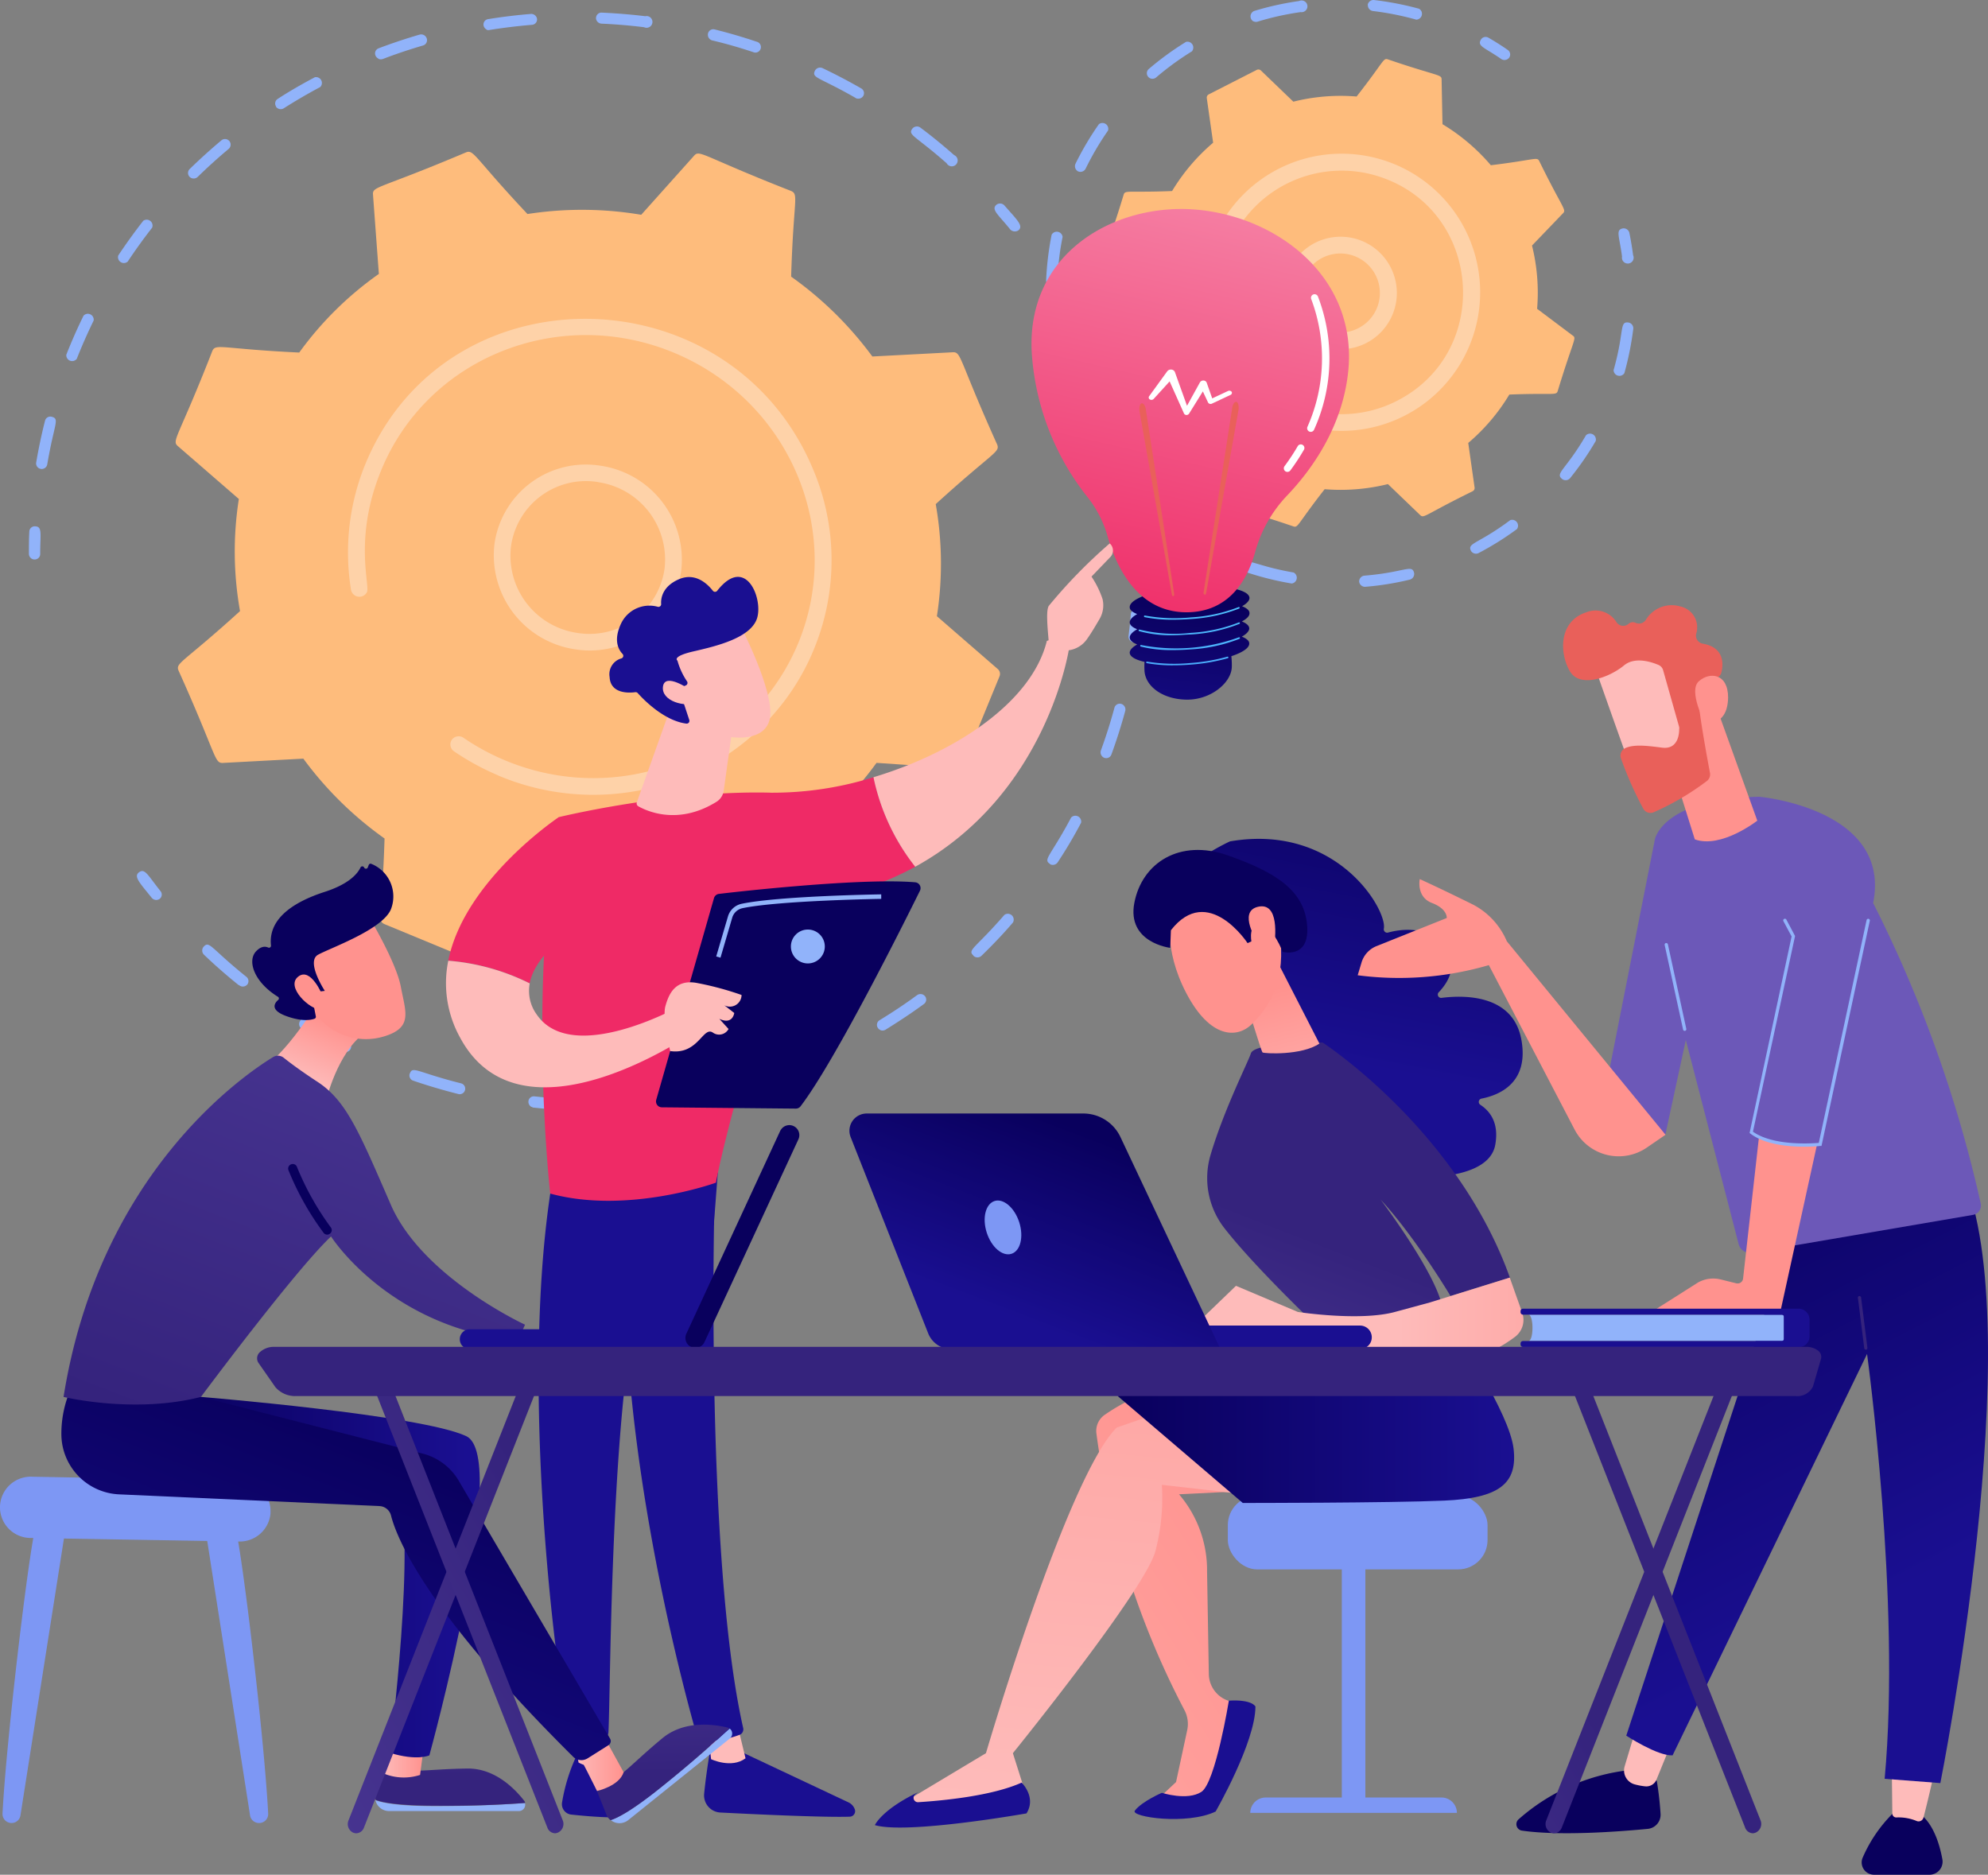 <svg xmlns="http://www.w3.org/2000/svg" xmlns:xlink="http://www.w3.org/1999/xlink" width="293.298" height="276.598" viewBox="0 0 293.298 276.598">
  <rect x="0" y="0" width="293.298" height="276.598" fill="#808080" stroke="none"/>
  <defs>
    <linearGradient id="linear-gradient" x1="0.531" y1="0.128" x2="0.328" y2="1.542" gradientUnits="objectBoundingBox">
      <stop offset="0" stop-color="#09005d"/>
      <stop offset="1" stop-color="#1a0f91"/>
    </linearGradient>
    <linearGradient id="linear-gradient-2" x1="0.639" y1="-14.04" x2="0.128" y2="39.03" gradientUnits="objectBoundingBox">
      <stop offset="0" stop-color="#53d8ff"/>
      <stop offset="1" stop-color="#3840f7"/>
    </linearGradient>
    <linearGradient id="linear-gradient-3" x1="0.599" y1="-8.046" x2="0.178" y2="28.097" xlink:href="#linear-gradient-2"/>
    <linearGradient id="linear-gradient-4" x1="0.583" y1="-6.856" x2="0.169" y2="29.067" xlink:href="#linear-gradient-2"/>
    <linearGradient id="linear-gradient-5" x1="0.574" y1="-5.746" x2="0.135" y2="30.749" xlink:href="#linear-gradient-2"/>
    <linearGradient id="linear-gradient-6" x1="0.567" y1="-0.011" x2="0.363" y2="1.078" gradientUnits="objectBoundingBox">
      <stop offset="0" stop-color="#f57fa3"/>
      <stop offset="1" stop-color="#ef2a66"/>
    </linearGradient>
    <linearGradient id="linear-gradient-7" x1="17.236" y1="-3.759" x2="8.933" y2="-1.651" gradientUnits="objectBoundingBox">
      <stop offset="0" stop-color="#e1473d"/>
      <stop offset="1" stop-color="#e9605a"/>
    </linearGradient>
    <linearGradient id="linear-gradient-8" x1="18.049" y1="-3.917" x2="9.681" y2="-1.809" xlink:href="#linear-gradient-7"/>
    <linearGradient id="linear-gradient-9" x1="194.696" y1="2.462" x2="191.859" y2="8.851" xlink:href="#linear-gradient"/>
    <linearGradient id="linear-gradient-10" x1="774.993" y1="6.056" x2="776.001" y2="6.056" gradientUnits="objectBoundingBox">
      <stop offset="0" stop-color="#febbba"/>
      <stop offset="1" stop-color="#ff928e"/>
    </linearGradient>
    <linearGradient id="linear-gradient-11" x1="244.265" y1="0.403" x2="241.247" y2="1.258" xlink:href="#linear-gradient"/>
    <linearGradient id="linear-gradient-12" x1="484.209" y1="1.288" x2="477.163" y2="8.853" xlink:href="#linear-gradient"/>
    <linearGradient id="linear-gradient-13" x1="904.158" y1="4.77" x2="905.172" y2="4.77" xlink:href="#linear-gradient-10"/>
    <linearGradient id="linear-gradient-14" x1="163.607" y1="0.33" x2="161.587" y2="1.172" xlink:href="#linear-gradient"/>
    <linearGradient id="linear-gradient-15" x1="191.242" y1="-5.59" x2="190.342" y2="-4.215" xlink:href="#linear-gradient-6"/>
    <linearGradient id="linear-gradient-16" x1="149.473" y1="1.433" x2="150.467" y2="1.433" xlink:href="#linear-gradient-10"/>
    <linearGradient id="linear-gradient-17" x1="860.92" y1="3.467" x2="862.903" y2="6.151" xlink:href="#linear-gradient-10"/>
    <linearGradient id="linear-gradient-18" x1="1074.504" y1="5.186" x2="1076.502" y2="3.407" xlink:href="#linear-gradient-10"/>
    <linearGradient id="linear-gradient-19" x1="482.173" y1="-14.078" x2="479.909" y2="-10.576" xlink:href="#linear-gradient-6"/>
    <linearGradient id="linear-gradient-20" x1="118.977" y1="2.21" x2="119.978" y2="2.21" xlink:href="#linear-gradient-10"/>
    <linearGradient id="linear-gradient-21" x1="297.79" y1="2.546" x2="298.781" y2="2.546" xlink:href="#linear-gradient-10"/>
    <linearGradient id="linear-gradient-22" x1="-59.94" y1="-66.912" x2="-60.263" y2="-67.977" xlink:href="#linear-gradient-10"/>
    <linearGradient id="linear-gradient-23" x1="-45.144" y1="-52.405" x2="-44.94" y2="-51.223" xlink:href="#linear-gradient"/>
    <linearGradient id="linear-gradient-24" x1="-196.415" y1="-322.887" x2="-197.363" y2="-327.482" xlink:href="#linear-gradient-10"/>
    <linearGradient id="linear-gradient-25" x1="104.668" y1="-0.063" x2="105.182" y2="2.428" xlink:href="#linear-gradient"/>
    <linearGradient id="linear-gradient-26" x1="358.563" y1="0.5" x2="359.562" y2="0.5" xlink:href="#linear-gradient-10"/>
    <linearGradient id="linear-gradient-27" x1="0.388" y1="-10.127" x2="0.495" y2="0.4" gradientUnits="objectBoundingBox">
      <stop offset="0" stop-color="#6c58b8"/>
      <stop offset="1" stop-color="#35237d"/>
    </linearGradient>
    <linearGradient id="linear-gradient-28" x1="0" y1="0.5" x2="1" y2="0.5" xlink:href="#linear-gradient-10"/>
    <linearGradient id="linear-gradient-29" x1="0.384" y1="-3.578" x2="0.505" y2="0.524" xlink:href="#linear-gradient-27"/>
    <linearGradient id="linear-gradient-30" x1="0" y1="0.5" x2="1" y2="0.5" xlink:href="#linear-gradient"/>
    <linearGradient id="linear-gradient-31" x1="0" y1="0.502" x2="1" y2="0.502" xlink:href="#linear-gradient-10"/>
    <linearGradient id="linear-gradient-32" x1="0.708" y1="0.132" x2="0.066" y2="1.228" xlink:href="#linear-gradient"/>
    <linearGradient id="linear-gradient-33" x1="0.368" y1="0.85" x2="0.602" y2="0.282" xlink:href="#linear-gradient-10"/>
    <linearGradient id="linear-gradient-34" x1="1.924" y1="-2.115" x2="0.336" y2="1.087" xlink:href="#linear-gradient-27"/>
    <linearGradient id="linear-gradient-35" x1="0.766" y1="0.225" x2="11.417" y2="-10.732" xlink:href="#linear-gradient"/>
    <linearGradient id="linear-gradient-37" x1="101.268" y1="2.494" x2="100.229" y2="3.245" xlink:href="#linear-gradient-10"/>
    <linearGradient id="linear-gradient-38" x1="82.568" y1="1.827" x2="83.337" y2="2.722" xlink:href="#linear-gradient"/>
    <linearGradient id="linear-gradient-39" x1="415.312" y1="6.492" x2="411.047" y2="9.107" xlink:href="#linear-gradient-10"/>
    <linearGradient id="linear-gradient-40" x1="82.329" y1="-926.453" x2="81.1" y2="-911.938" xlink:href="#linear-gradient"/>
    <linearGradient id="linear-gradient-41" x1="-151.604" y1="-2.078" x2="-154.232" y2="-0.779" xlink:href="#linear-gradient"/>
    <linearGradient id="linear-gradient-42" x1="-1.05" y1="2.829" x2="0.734" y2="-0.03" xlink:href="#linear-gradient-10"/>
    <linearGradient id="linear-gradient-43" x1="3.826" y1="-5.058" x2="1.473" y2="-1.019" xlink:href="#linear-gradient"/>
    <linearGradient id="linear-gradient-44" x1="0.47" y1="0.998" x2="0.639" y2="-1.153" xlink:href="#linear-gradient-10"/>
    <linearGradient id="linear-gradient-45" x1="0" y1="0.5" x2="1" y2="0.5" xlink:href="#linear-gradient"/>
    <linearGradient id="linear-gradient-46" x1="3.607" y1="-17.32" x2="1.775" y2="-6.665" xlink:href="#linear-gradient"/>
    <linearGradient id="linear-gradient-47" x1="0.619" y1="-0.242" x2="0.442" y2="0.663" xlink:href="#linear-gradient"/>
    <linearGradient id="linear-gradient-48" x1="-0.289" y1="2.507" x2="0.449" y2="0.733" xlink:href="#linear-gradient-27"/>
    <linearGradient id="linear-gradient-49" x1="0.751" y1="1.911" x2="0.44" y2="0.309" xlink:href="#linear-gradient-10"/>
    <linearGradient id="linear-gradient-50" x1="-20.415" y1="31.577" x2="-19.014" y2="32.331" xlink:href="#linear-gradient-10"/>
    <linearGradient id="linear-gradient-51" x1="-12.301" y1="42.579" x2="-12.637" y2="45.568" xlink:href="#linear-gradient"/>
    <linearGradient id="linear-gradient-52" x1="-88.376" y1="101.847" x2="-82.493" y2="104.292" xlink:href="#linear-gradient-10"/>
    <linearGradient id="linear-gradient-53" x1="0.623" y1="0.502" x2="1.624" y2="0.502" xlink:href="#linear-gradient-10"/>
    <linearGradient id="linear-gradient-54" x1="0.254" y1="-13.222" x2="-0.484" y2="-10.808" xlink:href="#linear-gradient"/>
    <linearGradient id="linear-gradient-55" x1="0.733" y1="0.134" x2="0.333" y2="0.8" xlink:href="#linear-gradient"/>
    <linearGradient id="linear-gradient-56" x1="-109.342" y1="4.476" x2="-109.327" y2="8.122" xlink:href="#linear-gradient"/>
    <linearGradient id="linear-gradient-57" x1="-347.262" y1="1.164" x2="-347.524" y2="-0.58" xlink:href="#linear-gradient-10"/>
    <linearGradient id="linear-gradient-58" x1="-203.047" y1="3.701" x2="-203.019" y2="7.13" xlink:href="#linear-gradient"/>
    <linearGradient id="linear-gradient-59" x1="-399.431" y1="1.13" x2="-399.717" y2="-0.792" xlink:href="#linear-gradient-10"/>
    <linearGradient id="linear-gradient-60" x1="0.262" y1="-0.145" x2="0.562" y2="0.725" xlink:href="#linear-gradient"/>
    <linearGradient id="linear-gradient-61" x1="-1725.99" y1="2.368" x2="-1724.611" y2="1.878" xlink:href="#linear-gradient-27"/>
    <linearGradient id="linear-gradient-62" x1="-41.893" y1="0.161" x2="-42.486" y2="1.632" xlink:href="#linear-gradient-27"/>
    <linearGradient id="linear-gradient-63" x1="-97.97" y1="0.5" x2="-96.97" y2="0.5" xlink:href="#linear-gradient-10"/>
    <linearGradient id="linear-gradient-64" x1="-50.959" y1="0.5" x2="-49.96" y2="0.5" xlink:href="#linear-gradient-10"/>
    <linearGradient id="linear-gradient-65" x1="-194.12" y1="1.029" x2="-192.831" y2="0.223" xlink:href="#linear-gradient-10"/>
    <linearGradient id="linear-gradient-66" x1="-156.751" y1="0.174" x2="-158.069" y2="1.492" xlink:href="#linear-gradient-10"/>
    <linearGradient id="linear-gradient-67" x1="1.639" y1="-2.123" x2="0.755" y2="-0.159" xlink:href="#linear-gradient-7"/>
    <linearGradient id="linear-gradient-68" x1="-491.299" y1="2.773" x2="-488.049" y2="0.436" xlink:href="#linear-gradient-10"/>
    <linearGradient id="linear-gradient-69" x1="-1.289" y1="3.145" x2="0.762" y2="0.112" xlink:href="#linear-gradient-27"/>
    <linearGradient id="linear-gradient-70" x1="-1.296" y1="3.157" x2="0.754" y2="0.125" xlink:href="#linear-gradient-27"/>
    <linearGradient id="linear-gradient-71" x1="-1.739" y1="3.813" x2="0.31" y2="0.78" xlink:href="#linear-gradient-27"/>
    <linearGradient id="linear-gradient-72" x1="-1.748" y1="3.824" x2="0.302" y2="0.793" xlink:href="#linear-gradient-27"/>
    <linearGradient id="linear-gradient-73" x1="0.858" y1="-10.922" x2="0.637" y2="-3.934" xlink:href="#linear-gradient"/>
    <linearGradient id="linear-gradient-74" x1="0.211" y1="32.96" x2="0.464" y2="4.256" xlink:href="#linear-gradient-27"/>
  </defs>
  <g id="img1" transform="translate(-106.83 -90.648)">
    <g id="Grupo_57310" data-name="Grupo 57310" transform="translate(106.83 90.648)">
      <g id="Grupo_57282" data-name="Grupo 57282" transform="translate(4.264)">
        <g id="Grupo_57277" data-name="Grupo 57277" transform="translate(0 1.858)">
          <g id="Grupo_57274" data-name="Grupo 57274">
            <path id="Trazado_116298" data-name="Trazado 116298" d="M112.253,185.247a.865.865,0,0,1-.493-.753c0-1.09,0-2.2.061-3.3a.8.8,0,0,1,.865-.77c1.107.052.727,1.142.744,4.091a.813.813,0,0,1-.865.8A.864.864,0,0,1,112.253,185.247Z" transform="translate(-111.76 -104.628)" fill="#91b3fa"/>
            <path id="Trazado_116299" data-name="Trazado 116299" d="M113,159.179c.355-2.067.787-4.143,1.306-6.167a.8.8,0,0,1,1-.58c1.2.32.355.96-.675,7.041a.831.831,0,0,1-1.635-.294Zm4.446-15.907c.77-1.955,1.635-3.918,2.543-5.761a.865.865,0,0,1,1.488.727q-1.349,2.759-2.491,5.648a.865.865,0,0,1-1.54-.614Zm7.664-14.644c1.15-1.73,2.4-3.46,3.685-5.112a.865.865,0,0,1,1.315,1.012c-1.263,1.618-2.474,3.3-3.607,5.008a.865.865,0,0,1-1.393-.908Zm10.536-11.591a.813.813,0,0,1,0-1.159c1.5-1.462,3.079-2.889,4.688-4.238a.828.828,0,0,1,1.081,1.254c-1.574,1.315-3.123,2.716-4.593,4.152a.865.865,0,0,1-1.185-.009Zm12.75-10.38a.8.8,0,0,1,.234-1.124c1.73-1.133,3.616-2.206,5.484-3.2a.865.865,0,0,1,.8,1.445c-1.825.969-3.633,2.024-5.372,3.131a.865.865,0,0,1-1.159-.216Zm15.085-7.084a.865.865,0,0,1-.424-.45.8.8,0,0,1,.458-1.055c1.981-.753,4.014-1.427,6.055-2.024a.865.865,0,0,1,1.047.554.813.813,0,0,1-.528,1.047c-1.989.58-3.979,1.246-5.925,1.989a.865.865,0,0,1-.692-.026Zm16-4.264a.865.865,0,0,1-.476-.614.8.8,0,0,1,.666-.934c2.093-.337,4.238-.6,6.358-.77a.865.865,0,0,1,.865.744.8.8,0,0,1-.735.865c-2.076.173-4.169.424-6.228.753a.908.908,0,0,1-.458-.009Zm16.115-1.73a.8.8,0,0,1,.865-.778c2.128.1,4.282.268,6.4.528a.865.865,0,1,1-.173,1.626c-2.076-.259-4.187-.432-6.271-.528a.865.865,0,0,1-.83-.813Zm51.735,21.452c-4.68-4.135-5.8-4.152-5.052-5.129a.865.865,0,0,1,1.159-.147c1.73,1.289,3.391,2.656,4.991,4.065a.865.865,0,1,1-1.1,1.211ZM212.118,95.87a.8.8,0,0,1,.995-.588c2.067.519,4.152,1.124,6.176,1.808a.813.813,0,1,1-.5,1.54c-1.989-.666-4.031-1.254-6.055-1.73A.865.865,0,0,1,212.118,95.87Zm21.772,9.515c-5.415-3.114-6.522-2.906-5.994-4.022a.865.865,0,0,1,1.107-.381c1.938.926,3.858,1.929,5.709,2.993a.813.813,0,0,1,.311,1.116.865.865,0,0,1-1.133.311Z" transform="translate(-111.926 -92.796)" fill="#91b3fa"/>
            <path id="Trazado_116300" data-name="Trazado 116300" d="M278.787,129.2c-1.73-2.171-2.889-2.941-2.041-3.659a.865.865,0,0,1,1.168.1c1.9,2.162,2.88,3.045,2.041,3.7A.943.943,0,0,1,278.787,129.2Z" transform="translate(-133.997 -97.193)" fill="#91b3fa"/>
          </g>
          <g id="Grupo_57275" data-name="Grupo 57275" transform="translate(15.934 88.039)">
            <path id="Trazado_116301" data-name="Trazado 116301" d="M299.8,199.38a.865.865,0,0,1-.484-.865c.138-1.064.251-2.137.337-3.2a.8.8,0,0,1,.865-.735.865.865,0,0,1,.761.865c-.1,1.09-.208,2.188-.346,3.278a.8.8,0,0,1-.917.692.779.779,0,0,1-.216-.035Z" transform="translate(-153.017 -194.577)" fill="#91b3fa"/>
            <path id="Trazado_116302" data-name="Trazado 116302" d="M162.071,261.99c-2.067-1.021-4.117-2.137-6.055-3.322a.865.865,0,0,1-.294-1.124c.657-1.081,1.055,0,7.1,2.993a.813.813,0,0,1,.381,1.1A.865.865,0,0,1,162.071,261.99Zm9.878,3.278c.4-1.2,1.055-.216,7.551,1.419a.814.814,0,0,1-.381,1.583c-2.223-.562-4.463-1.22-6.643-1.964a.813.813,0,0,1-.528-1.081Zm-25.214-13.044c-1.791-1.436-3.546-2.967-5.19-4.55a.865.865,0,0,1,0-1.159c.865-.908,1.029.234,6.288,4.455a.813.813,0,0,1,.13,1.15.865.865,0,0,1-1.228.061Zm43.2,17.966a.865.865,0,0,1-.484-.865.8.8,0,0,1,.865-.718c2.24.251,4.515.407,6.764.476a.865.865,0,0,1,.813.865.8.8,0,0,1-.865.787c-2.292-.061-4.619-.225-6.92-.476a1.14,1.14,0,0,1-.173-.112Zm17.905,0a.865.865,0,0,1-.476-.649.8.8,0,0,1,.718-.865c2.223-.242,4.472-.58,6.669-1a.865.865,0,0,1,.986.649.8.8,0,0,1-.64.951c-2.249.441-4.533.779-6.807,1.029a.865.865,0,0,1-.45-.121Zm17.421-3.875a.865.865,0,0,1-.441-.476.8.8,0,0,1,.5-1.038c2.111-.718,4.221-1.531,6.262-2.413a.865.865,0,0,1,1.1.415.8.8,0,0,1-.407,1.073c-2.085.865-4.238,1.73-6.392,2.474A.865.865,0,0,1,225.259,266.315Zm16.089-7.508a.77.77,0,0,1-.355-.311.8.8,0,0,1,.251-1.116c1.9-1.159,3.771-2.4,5.562-3.719a.865.865,0,0,1,1.159.182.8.8,0,0,1-.156,1.133c-1.825,1.341-3.737,2.595-5.674,3.8a.865.865,0,0,1-.753.069Zm13.745-10.977c-.917-.865.242-.995,4.576-5.994a.865.865,0,0,1,1.263,1.124c-1.479,1.73-3.045,3.365-4.671,4.939a.865.865,0,0,1-1.168-.035Zm11.323-13.5c-1.09-.7,0-1.029,3.1-6.859a.865.865,0,0,1,1.47.77,67.38,67.38,0,0,1-3.46,5.847.865.865,0,0,1-1.107.277Zm7.923-15.7a.865.865,0,0,1-.441-1.029c.753-2.076,1.436-4.212,2.007-6.332a.813.813,0,0,1,1.012-.562.865.865,0,0,1,.588,1.012c-.588,2.162-1.272,4.325-2.05,6.461a.813.813,0,0,1-1.055.476Z" transform="translate(-131.686 -196.75)" fill="#91b3fa"/>
            <path id="Trazado_116303" data-name="Trazado 116303" d="M132.377,243.182c-1.808-2.249-2.733-3.166-1.868-3.789s1.306.484,3.157,2.794a.8.8,0,0,1-.13,1.142A.865.865,0,0,1,132.377,243.182Z" transform="translate(-130.181 -200.605)" fill="#91b3fa"/>
          </g>
          <g id="Grupo_57276" data-name="Grupo 57276" transform="translate(21.654 20.535)">
            <path id="Trazado_116304" data-name="Trazado 116304" d="M143.771,206.706l11.859-.631a52.531,52.531,0,0,0,11.98,11.781c-.346,11.375-1.176,12.11,0,12.637l13.234,5.475a.969.969,0,0,0,1.1-.251l7.785-8.7a52.54,52.54,0,0,0,16.781.112l7.975,8.832a1,1,0,0,0,1.107.26l13.122-5.285a.934.934,0,0,0,.588-.943l-.865-11.695a50.169,50.169,0,0,0,11.755-11.6l11.868.8a.951.951,0,0,0,.951-.588l5.328-12.975a.951.951,0,0,0-.268-1.09l-8.97-7.785a50.5,50.5,0,0,0-.173-16.539c8.451-7.7,9.515-7.629,9.065-8.788-5.709-12.672-5.259-13.684-6.557-13.615l-11.859.623a52.7,52.7,0,0,0-11.98-11.781c.337-11.366,1.168-12.11,0-12.637-13.234-5.19-13.494-6.159-14.333-5.19l-7.785,8.7a52.54,52.54,0,0,0-16.781-.112c-7.871-8.364-7.9-9.567-9.082-9.091-12.888,5.458-13.8,4.965-13.71,6.228l.865,11.7a49.988,49.988,0,0,0-11.747,11.6c-11.349-.528-12.343-1.393-12.828-.216-5.034,12.9-6.055,13.191-5.06,14.039l8.979,7.785a50.03,50.03,0,0,0,.173,16.539c-8.434,7.672-9.567,7.621-9.065,8.788C142.915,205.754,142.473,206.766,143.771,206.706Z" transform="translate(-136.794 -116.537)" fill="#febc7c"/>
            <path id="Trazado_116305" data-name="Trazado 116305" d="M191.163,181.523a13.615,13.615,0,0,1,15.656-11.461,14.021,14.021,0,0,1,11.868,15.63,13.606,13.606,0,0,1-15.656,11.452h0A14.03,14.03,0,0,1,191.163,181.523Zm12.11,14.411Zm3.244-23.45A11.167,11.167,0,0,0,193.6,181.9a11.513,11.513,0,0,0,9.774,12.828,11.184,11.184,0,0,0,12.862-9.4,11.53,11.53,0,0,0-9.757-12.836Z" transform="translate(-144.12 -123.74)" fill="#fed2a8"/>
            <path id="Trazado_116306" data-name="Trazado 116306" d="M187.2,211.885h0a37.066,37.066,0,0,1-5.363-3.036,1.228,1.228,0,0,1-.441-1.522l.1-.182a1.254,1.254,0,0,1,1.73-.3,34.141,34.141,0,0,0,6.237,3.373h0c16.547,6.842,35.369-.4,42.626-16.149.19-.4.363-.813.536-1.22,6.868-16.7-1.445-35.819-18.39-42.834s-36.329.718-43.154,17.369c-4.083,9.921-1.626,16.936-2.093,17.957a1.254,1.254,0,0,1-2.361-.355,34.418,34.418,0,0,1,2.716-19.895c12.715-27.593,53.188-26.46,65.315,1.8a34.409,34.409,0,0,1,.268,26.884q-.277.675-.571,1.323a34.374,34.374,0,0,1-18.528,17.551,35.966,35.966,0,0,1-27.316-.173C188.091,212.283,187.65,212.092,187.2,211.885Z" transform="translate(-140.763 -120.384)" fill="#fed2a8"/>
          </g>
        </g>
        <g id="Grupo_57281" data-name="Grupo 57281" transform="translate(150.075)">
          <path id="Trazado_116307" data-name="Trazado 116307" d="M307.958,154.046a28.751,28.751,0,0,0,7.127,6.055l.138,6.626c0,.735.64.458,7.949,2.958.675.216.605-.415,4.584-5.5a29.029,29.029,0,0,0,9.333-.753l4.783,4.593c.536.51.779-.138,7.716-3.538a.536.536,0,0,0,.285-.562l-.934-6.565A28.76,28.76,0,0,0,355,150.223c6.332-.26,6.92.182,7.136-.51,2.292-7.543,2.828-7.785,2.249-8.174l-5.285-3.97a28.788,28.788,0,0,0-.753-9.333l4.593-4.783c.51-.528-.138-.77-3.538-7.707-.32-.631-.692-.138-7.127.64a29.133,29.133,0,0,0-7.136-6.055l-.13-6.626c0-.735-.649-.45-7.958-2.95-.666-.216-.58.389-4.584,5.493a28.787,28.787,0,0,0-9.333.761l-4.783-4.6a.536.536,0,0,0-.623-.086l-7.067,3.607a.536.536,0,0,0-.294.562l.934,6.574a28.934,28.934,0,0,0-6.055,7.127c-6.332.259-6.92-.173-7.136.51-2.284,7.543-2.82,7.785-2.249,8.183l5.3,3.979a28.787,28.787,0,0,0,.761,9.333c-4.325,4.662-5.026,4.766-4.688,5.415l3.624,7.084C301.142,155.326,301.549,154.825,307.958,154.046Z" transform="translate(-286.662 -92.008)" fill="#febc7c"/>
          <g id="Grupo_57280" data-name="Grupo 57280">
            <path id="Trazado_116308" data-name="Trazado 116308" d="M325.907,138.787a8.3,8.3,0,1,1,7.785,8.823h0a8.313,8.313,0,0,1-7.785-8.823Zm7.785,7.595Zm-5.354-7.43a5.839,5.839,0,0,0,5.441,6.193h0a5.83,5.83,0,1,0-5.441-6.193Z" transform="translate(-290.746 -96.098)" fill="#fed2a8"/>
            <g id="Grupo_57278" data-name="Grupo 57278">
              <path id="Trazado_116309" data-name="Trazado 116309" d="M287.163,154.334c-.32-1.073-.6-2.171-.865-3.261a.865.865,0,0,1,.64-.977c1.116-.242.96,1,1.782,3.763a.865.865,0,0,1-1.583.476Z" transform="translate(-285.399 -98.67)" fill="#91b3fa"/>
              <path id="Trazado_116310" data-name="Trazado 116310" d="M285.26,132.031a44.123,44.123,0,0,1,.813-6.747.865.865,0,0,1,1.618.32c-1.185,5.908-.259,7.344-1.643,7.292A.865.865,0,0,1,285.26,132.031Zm4.714-16.1a.865.865,0,0,1-.389-1.107,43.693,43.693,0,0,1,3.46-5.856.865.865,0,0,1,1.349.943,42.382,42.382,0,0,0-3.313,5.64.865.865,0,0,1-1.107.381ZM300.6,102.2a.865.865,0,0,1-.277-.216.813.813,0,0,1,.086-1.159,43.474,43.474,0,0,1,5.493-4,.865.865,0,0,1,.865,1.4,41.934,41.934,0,0,0-5.285,3.858A.865.865,0,0,1,300.6,102.2Zm15.241-8.39a.865.865,0,0,1,.1-1.54,43.472,43.472,0,0,1,6.634-1.47.865.865,0,1,1,.234,1.635,41.461,41.461,0,0,0-6.384,1.419.813.813,0,0,1-.562-.061ZM332.7,91.376a.865.865,0,0,1,.908-.727,44.627,44.627,0,0,1,6.678,1.289.865.865,0,0,1-.415,1.609,42.463,42.463,0,0,0-6.4-1.272.865.865,0,0,1-.744-.917Z" transform="translate(-285.26 -90.648)" fill="#91b3fa"/>
              <path id="Trazado_116311" data-name="Trazado 116311" d="M362.415,100.219c-2.491-1.73-3.59-1.894-3.027-2.863a.813.813,0,0,1,1.124-.294c.96.554,1.92,1.159,2.837,1.8a.813.813,0,0,1,.216,1.142.865.865,0,0,1-1.15.216Z" transform="translate(-295.249 -91.498)" fill="#91b3fa"/>
            </g>
            <g id="Grupo_57279" data-name="Grupo 57279" transform="translate(16.859 33.69)">
              <path id="Trazado_116312" data-name="Trazado 116312" d="M383.409,133.769c-.389-3.01-.986-3.936.1-4.161a.865.865,0,0,1,.977.64c.225,1.09.415,2.206.554,3.313a.865.865,0,1,1-1.635.208Z" transform="translate(-315.3 -129.597)" fill="#91b3fa"/>
              <path id="Trazado_116313" data-name="Trazado 116313" d="M319.045,181.52c.432-1.3,1.4,0,7.283,1.021a.865.865,0,0,1-.268,1.626,43.7,43.7,0,0,1-6.5-1.6A.865.865,0,0,1,319.045,181.52ZM336,183.873a.865.865,0,0,1,.761-.865c5.986-.493,7.015-1.73,7.344-.415a.865.865,0,0,1-.614.995,42.316,42.316,0,0,1-6.6,1.064A.865.865,0,0,1,336,183.873Zm16.513-4.5c-.64-1.211.986-.977,5.778-4.558a.865.865,0,0,1,.986,1.323,44.112,44.112,0,0,1-5.674,3.546A.865.865,0,0,1,352.511,179.375Zm13.425-10.631c-1.073-.865.528-1.289,3.529-6.453a.865.865,0,0,1,1.427.865,43.479,43.479,0,0,1-3.8,5.5.865.865,0,0,1-1.159.087Zm7.6-16.054c1.635-5.787.813-7.2,2.188-7.032a.865.865,0,0,1,.718.926,44.973,44.973,0,0,1-1.315,6.548.865.865,0,0,1-1.592-.441Z" transform="translate(-306.676 -131.764)" fill="#91b3fa"/>
              <path id="Trazado_116314" data-name="Trazado 116314" d="M307.821,182.356c-.943-.6-1.868-1.246-2.759-1.92a.865.865,0,0,1-.156-1.159c.692-.917,1.384.138,3.806,1.73a.809.809,0,1,1-.891,1.349Z" transform="translate(-304.75 -136.258)" fill="#91b3fa"/>
            </g>
            <path id="Trazado_116315" data-name="Trazado 116315" d="M322.252,155.041a1.241,1.241,0,1,1,1.2-2.171,17.957,17.957,0,0,0,17.2.45c14.177-7.266,12.508-28.2-2.681-33.094a17.992,17.992,0,0,0-21.824,9.567c-3.78,8.2.493,12.456-2.119,13.061a1.237,1.237,0,0,1-1.488-.926,20.448,20.448,0,1,1,13.641,14.843h0A21.027,21.027,0,0,1,322.252,155.041Z" transform="translate(-288.873 -94.187)" fill="#fed2a8"/>
          </g>
        </g>
      </g>
      <g id="Grupo_57284" data-name="Grupo 57284" transform="translate(152.18 30.835)">
        <path id="Trazado_116316" data-name="Trazado 116316" d="M317.183,194.575c0-.381-.424-.718-1.09-.986.727-.407,1.124-.865,1.09-1.254-.1-1.272-4.143-1.989-9.013-1.592s-8.754,1.73-8.65,3.019c0,.381.424.718,1.1.986-.727.407-1.133.865-1.1,1.254s.424.718,1.1.986c-.727.407-1.133.865-1.1,1.254s.424.718,1.1.986c-.727.407-1.133.865-1.1,1.254.043.562.865,1.021,2.18,1.315a10.816,10.816,0,0,0,0,1.375c.19,2.353,2.828,4.2,6.323,4.2s6.522-2.508,6.557-4.87a11.979,11.979,0,0,0-.069-1.54c1.678-.554,2.69-1.237,2.638-1.9,0-.381-.424-.718-1.09-.986.727-.4,1.124-.865,1.09-1.254s-.424-.718-1.09-.986C316.819,195.431,317.235,195,317.183,194.575Z" transform="translate(-285.025 -134.982)" fill="url(#linear-gradient)"/>
        <g id="Grupo_57283" data-name="Grupo 57283" transform="translate(15.796 58.726)">
          <path id="Trazado_116317" data-name="Trazado 116317" d="M306.291,203.929a20.554,20.554,0,0,1-3.875-.32.112.112,0,0,1-.087-.138.1.1,0,0,1,.13-.086,25.206,25.206,0,0,0,6.453.2,27.056,27.056,0,0,0,5.4-.934.118.118,0,0,1,.069.225,27.587,27.587,0,0,1-5.415.943C308.021,203.895,307.13,203.929,306.291,203.929Z" transform="translate(-301.201 -195.329)" fill="url(#linear-gradient-2)"/>
          <path id="Trazado_116318" data-name="Trazado 116318" d="M306.171,201.236a18.459,18.459,0,0,1-4.749-.51.121.121,0,1,1,.069-.225,27.117,27.117,0,0,0,14.359-1.142.118.118,0,0,1,.1.216,23.242,23.242,0,0,1-7.153,1.557Q307.442,201.236,306.171,201.236Z" transform="translate(-301.063 -194.885)" fill="url(#linear-gradient-3)"/>
          <path id="Trazado_116319" data-name="Trazado 116319" d="M306.115,198.7a17.3,17.3,0,0,1-5.008-.605.118.118,0,0,1,.069-.225,21.435,21.435,0,0,0,7.56.484,22.991,22.991,0,0,0,7.076-1.54.114.114,0,1,1,.1.208,22.965,22.965,0,0,1-7.153,1.566C307.845,198.618,306.954,198.7,306.115,198.7Z" transform="translate(-301.025 -194.541)" fill="url(#linear-gradient-4)"/>
          <path id="Trazado_116320" data-name="Trazado 116320" d="M306.257,196.058a20.388,20.388,0,0,1-4.221-.381.12.12,0,0,1,.052-.234,24.126,24.126,0,0,0,6.773.277A23.035,23.035,0,0,0,315.9,194.2a.114.114,0,1,1,.1.208,23.2,23.2,0,0,1-7.119,1.548C307.978,196.023,307.1,196.058,306.257,196.058Z" transform="translate(-301.149 -194.188)" fill="url(#linear-gradient-5)"/>
        </g>
        <path id="Trazado_116321" data-name="Trazado 116321" d="M293.988,174.574a16.625,16.625,0,0,0-2.958-5.769,38.172,38.172,0,0,1-8.226-21.253c-.865-14.774,12.257-22.17,24.22-21.166s23.753,9.9,22.49,23.649c-.8,8.46-5.536,14.869-9.056,18.554a19.583,19.583,0,0,0-4.7,8.33c-1.055,3.815-3.572,8.572-9.558,8.866C298.434,186.156,295.216,178.942,293.988,174.574Z" transform="translate(-282.763 -126.296)" fill="url(#linear-gradient-6)"/>
        <path id="Trazado_116322" data-name="Trazado 116322" d="M312.119,187.276l4.221-27.212c.087-.562.363-.934.623-.865s.389.631.3,1.194h0L312.5,187.354c0,.2-.138.329-.234.285A.313.313,0,0,1,312.119,187.276Z" transform="translate(-286.725 -130.737)" fill="url(#linear-gradient-7)"/>
        <path id="Trazado_116323" data-name="Trazado 116323" d="M306.289,187.526l-4.178-27.212c-.087-.562-.363-.934-.623-.865s-.389.631-.3,1.194h0l4.766,26.962c0,.2.138.329.234.285S306.324,187.725,306.289,187.526Z" transform="translate(-285.247 -130.771)" fill="url(#linear-gradient-8)"/>
        <path id="Trazado_116324" data-name="Trazado 116324" d="M315.008,156.984a.441.441,0,0,0-.554-.138l-2.327,1.09-.813-2.31a.493.493,0,0,0-.277-.285.588.588,0,0,0-.718.225h0l-1.912,3.46-1.782-4.965h0a.571.571,0,0,0-.268-.3.7.7,0,0,0-.865.173l-2.673,3.685a.32.32,0,0,0,.1.467.458.458,0,0,0,.562-.061l2.361-2.595,2.119,4.731h0a.407.407,0,0,0,.182.182.45.45,0,0,0,.562-.147l2.041-3.287.778,1.661h0a.441.441,0,0,0,.545.147l2.768-1.3a.337.337,0,0,0,.173-.432Z" transform="translate(-285.463 -129.993)" fill="#fff"/>
        <path id="Trazado_116325" data-name="Trazado 116325" d="M326.337,170.506a.545.545,0,0,1-.32-.1.536.536,0,0,1-.112-.744,30.956,30.956,0,0,0,1.946-2.95.529.529,0,0,1,.917.528,31.956,31.956,0,0,1-2.007,3.053A.545.545,0,0,1,326.337,170.506Z" transform="translate(-288.574 -131.716)" fill="#fff"/>
        <path id="Trazado_116326" data-name="Trazado 116326" d="M330.308,161.14a.6.6,0,0,1-.208-.043.536.536,0,0,1-.277-.7,24.825,24.825,0,0,0,.571-18.813.528.528,0,0,1,.259-.7.536.536,0,0,1,.709.26,25.465,25.465,0,0,1-.562,19.678.536.536,0,0,1-.493.32Z" transform="translate(-289.111 -128.259)" fill="#fff"/>
      </g>
      <g id="Grupo_57309" data-name="Grupo 57309" transform="translate(0 80.177)">
        <g id="Grupo_57290" data-name="Grupo 57290" transform="translate(65.8)">
          <path id="Trazado_116327" data-name="Trazado 116327" d="M227.975,388.1s-.683,3.7-1.047,7.37a2.534,2.534,0,0,0,2.4,2.759c4.887.251,15.336.744,19.09.614a.813.813,0,0,0,.727-1.116h0a1.817,1.817,0,0,0-.926-1l-17.2-8.1Z" transform="translate(-188.844 -210.985)" fill="url(#linear-gradient-9)"/>
          <path id="Trazado_116328" data-name="Trazado 116328" d="M227.55,385.479l.484,4.437s3.01,1.436,5.086-.13l-1.2-4.956Z" transform="translate(-188.929 -210.544)" fill="url(#linear-gradient-10)"/>
          <path id="Trazado_116329" data-name="Trazado 116329" d="M226.771,289.191c-.234,1.15-1.73,57.772,4.039,83.2a.865.865,0,0,1-.51.995,14.946,14.946,0,0,1-4.939.96,1.5,1.5,0,0,1-1.462-1.081c-1.678-5.908-9.688-35.464-10.492-63.672-.908-31.494,0-1.073,0-1.073l.865-19.454Z" transform="translate(-186.965 -197.615)" fill="url(#linear-gradient-11)"/>
          <path id="Trazado_116330" data-name="Trazado 116330" d="M204.824,390.12a26.486,26.486,0,0,0-2.119,6.825,1.548,1.548,0,0,0,1.341,1.86c1.618.173,4.1.4,6.055.406a1.531,1.531,0,0,0,1.531-1.73,12.975,12.975,0,0,0-2.958-7.145Z" transform="translate(-185.57 -211.258)" fill="url(#linear-gradient-12)"/>
          <path id="Trazado_116331" data-name="Trazado 116331" d="M204.17,383.476l1.159,6.721a4.337,4.337,0,0,0,3.616.285l-.51-7.223Z" transform="translate(-185.773 -210.332)" fill="url(#linear-gradient-13)"/>
          <path id="Trazado_116332" data-name="Trazado 116332" d="M200.87,290.548c-5.233,29.833.372,73.853,2.318,82.476a1.341,1.341,0,0,0,1.073,1.029,9.057,9.057,0,0,0,3.875-.121,1.211,1.211,0,0,0,.865-1.116c.346-6.92.26-49.667,5.034-66.509a3.866,3.866,0,0,1,1.5-2.1l9.013-6.271.787-10.285Z" transform="translate(-185.034 -197.423)" fill="url(#linear-gradient-14)"/>
          <g id="Grupo_57285" data-name="Grupo 57285" transform="translate(14.204 14.198)">
            <path id="Trazado_116333" data-name="Trazado 116333" d="M233.037,225.5c-14.835-.389-31.243,3.6-31.243,3.6-4.662,25.759-1.3,55.549-1.3,55.549,11.452,3.123,24.453-1.609,24.453-1.609,2.015-10.76,11.245-41.026,11.245-41.026a48.923,48.923,0,0,0,18.165-5.588A31.762,31.762,0,0,1,248.2,223.22a49.954,49.954,0,0,1-15.163,2.284Z" transform="translate(-199.323 -202.923)" fill="url(#linear-gradient-15)"/>
            <path id="Trazado_116334" data-name="Trazado 116334" d="M284.693,200.9a2.846,2.846,0,0,0-3.3-.96c-2.266,9.2-13.788,16.564-25.578,20.111a31.762,31.762,0,0,0,6.159,13.208C281.6,222.456,284.693,200.9,284.693,200.9Z" transform="translate(-206.95 -199.754)" fill="url(#linear-gradient-16)"/>
          </g>
          <g id="Grupo_57286" data-name="Grupo 57286" transform="translate(88.692)">
            <path id="Trazado_116335" data-name="Trazado 116335" d="M288.337,199.126c.147.484-1.626,1.211-2.647-.787,0-.951-.571-5.026,0-5.8a75.753,75.753,0,0,1,8.979-9.2,1.393,1.393,0,0,1,.156,1.938l-2.846,2.958a13.927,13.927,0,0,1,1.626,3.3,4,4,0,0,1-.424,2.932c-.51.865-1.2,2.059-1.851,2.967a3.927,3.927,0,0,1-2.993,1.7Z" transform="translate(-285.437 -183.34)" fill="url(#linear-gradient-17)"/>
            <path id="Trazado_116336" data-name="Trazado 116336" d="M290.98,191.19l-2.595,2.171-.865,2.18,2.284,2.595s.822-4.325,1.41-5.268S291.508,191.467,290.98,191.19Z" transform="translate(-285.718 -184.4)" fill="url(#linear-gradient-18)"/>
          </g>
          <path id="Trazado_116337" data-name="Trazado 116337" d="M205.183,244.437,199.63,230s-13.944,9.281-16.34,21.192A32.627,32.627,0,0,1,195.3,254.54C196.386,248.926,205.183,244.437,205.183,244.437Z" transform="translate(-182.954 -189.64)" fill="url(#linear-gradient-19)"/>
          <path id="Trazado_116338" data-name="Trazado 116338" d="M217.11,261.379s-15.639,8.65-20.82,1.081a5.925,5.925,0,0,1-1.038-4.593,32.627,32.627,0,0,0-12.015-3.347,16.512,16.512,0,0,0,1.73,11.314c9.03,16.91,34.21-.605,34.21-.605Z" transform="translate(-182.901 -192.95)" fill="url(#linear-gradient-20)"/>
          <path id="Trazado_116339" data-name="Trazado 116339" d="M220.3,211.77l-4.853,13.606a.476.476,0,0,0,.225.588c1.28.727,5.891,2.829,11.513-.657a2.318,2.318,0,0,0,1.081-1.652l1.643-11.8Z" transform="translate(-187.291 -187.178)" fill="url(#linear-gradient-21)"/>
          <g id="Grupo_57287" data-name="Grupo 57287" transform="translate(24.105 4.935)">
            <path id="Trazado_116340" data-name="Trazado 116340" d="M231.177,197.27s5.095,9.8,4.394,13.736-7.127,3.59-12.707.337l-3.815-10.57Z" transform="translate(-211.887 -190.155)" fill="url(#linear-gradient-22)"/>
            <path id="Trazado_116341" data-name="Trazado 116341" d="M222.049,205.06a.407.407,0,0,0,.182-.588,10.379,10.379,0,0,1-1.419-3.071s-.926-.605,2.387-1.367,8.252-1.938,9.307-4.74-1.548-9.653-5.83-4.2a.4.4,0,0,1-.64,0c-.683-.865-2.491-2.8-5.034-1.687-2.379,1.038-2.664,2.777-2.595,3.65a.4.4,0,0,1-.476.407,4.628,4.628,0,0,0-5.441,2.474c-1.133,2.413-.424,3.8.225,4.481a.4.4,0,0,1-.182.657,2.422,2.422,0,0,0-1.73,2.742c.121,2.552,2.976,2.353,3.789,2.24a.415.415,0,0,1,.355.13c.692.778,3.8,4.083,7.188,4.507a.407.407,0,0,0,.424-.528l-1.427-4.325a.407.407,0,0,1,.225-.493Z" transform="translate(-210.769 -189.045)" fill="url(#linear-gradient-23)"/>
            <path id="Trazado_116342" data-name="Trazado 116342" d="M223.86,208.068s-3.668-2.595-3.953-.441,3.3,3.123,5.077,2.344Z" transform="translate(-212.001 -191.438)" fill="url(#linear-gradient-24)"/>
          </g>
          <g id="Grupo_57289" data-name="Grupo 57289" transform="translate(30.983 49.86)">
            <g id="Grupo_57288" data-name="Grupo 57288">
              <path id="Trazado_116343" data-name="Trazado 116343" d="M218.755,273.21l8.52-29.756a.865.865,0,0,1,.735-.623c1.54-.182,6.012-.692,11.176-1.124,6.228-.528,13.451-.951,17.767-.588a.865.865,0,0,1,.709,1.246c-2.457,4.974-12.551,25.171-17.611,31.8a.865.865,0,0,1-.7.346l-19.765-.19a.865.865,0,0,1-.83-1.107Z" transform="translate(-218.72 -240.983)" fill="url(#linear-gradient-25)"/>
              <path id="Trazado_116344" data-name="Trazado 116344" d="M221.011,268.346s-1.194-4.879-.709-6.617,1.4-3.953,4.5-3.46a45.043,45.043,0,0,1,6.738,1.8A1.73,1.73,0,0,1,229,261.591l1.462,1.133s-.216,1.808-2.2.865l1.358,1.5a1.583,1.583,0,0,1-2.318.528C225.846,264.635,225.155,268.934,221.011,268.346Z" transform="translate(-218.918 -243.307)" fill="url(#linear-gradient-26)"/>
            </g>
            <path id="Trazado_116345" data-name="Trazado 116345" d="M241.73,251.7a2.5,2.5,0,1,0,2.5-2.5A2.5,2.5,0,0,0,241.73,251.7Z" transform="translate(-221.827 -242.092)" fill="#91b3fa"/>
            <path id="Trazado_116346" data-name="Trazado 116346" d="M229.621,252.542l-.631-.182,1.73-5.891a2.673,2.673,0,0,1,2.015-1.877c5.5-1.15,19.981-1.384,20.6-1.393v.666c-.156,0-15.033.242-20.474,1.375a2.015,2.015,0,0,0-1.514,1.419Z" transform="translate(-220.107 -241.282)" fill="#91b3fa"/>
          </g>
        </g>
        <g id="Grupo_57291" data-name="Grupo 57291" transform="translate(0 137.691)">
          <path id="Trazado_116347" data-name="Trazado 116347" d="M112.346,350.27c-.865,1.341-4.515,31.771-5.086,43.007a1.332,1.332,0,0,0,1.332,1.393h0a1.323,1.323,0,0,0,1.315-1.124l6.643-42.306Z" transform="translate(-106.888 -343.569)" fill="#7d97f4"/>
          <path id="Trazado_116348" data-name="Trazado 116348" d="M146.045,350.27c.908,1.341,4.515,31.771,5.077,43.007a1.323,1.323,0,0,1-1.358,1.393h0a1.332,1.332,0,0,1-1.315-1.124l-6.6-42.306Z" transform="translate(-111.558 -343.569)" fill="#7d97f4"/>
          <path id="Trazado_116349" data-name="Trazado 116349" d="M106.83,346.845v.329a4.533,4.533,0,0,0,4.61,4.394l30.525.519a4.558,4.558,0,0,0,4.775-4.143v-.3a4.515,4.515,0,0,0-4.6-4.567l-30.534-.545a4.541,4.541,0,0,0-4.775,4.316Z" transform="translate(-106.83 -342.523)" fill="#7d97f4"/>
        </g>
        <g id="Grupo_57295" data-name="Grupo 57295" transform="translate(9.055 47.252)">
          <g id="Grupo_57292" data-name="Grupo 57292" transform="translate(46.294 133.503)">
            <path id="Trazado_116350" data-name="Trazado 116350" d="M179.762,398.585c-5.423,0-7.785-.467-8.892-.865a2.05,2.05,0,0,0,2,1.592h19.194a.934.934,0,0,0,.865-1.176C190.773,398.282,186.128,398.585,179.762,398.585Z" transform="translate(-170.825 -393.039)" fill="#91b3fa"/>
            <path id="Trazado_116351" data-name="Trazado 116351" d="M192.955,397.379a.865.865,0,0,0-.156-.329c-1.462-1.868-4.394-4.8-8.39-4.74-5.856.078-7.9.718-12.447,0l-1.073,3.555a2.024,2.024,0,0,0,0,1.064c1.073.424,3.46.865,8.892.865C186.121,397.854,190.766,397.552,192.955,397.379Z" transform="translate(-170.818 -392.309)" fill="url(#linear-gradient-27)"/>
          </g>
          <path id="Trazado_116352" data-name="Trazado 116352" d="M173.463,387.92,172.14,392.4a7.771,7.771,0,0,0,5.484.259l.51-3.884Z" transform="translate(-124.702 -258.214)" fill="url(#linear-gradient-28)"/>
          <g id="Grupo_57293" data-name="Grupo 57293" transform="translate(79.01 127.026)">
            <path id="Trazado_116353" data-name="Trazado 116353" d="M218.481,394.105c-4.221,3.4-6.384,4.541-7.491,4.887a2.067,2.067,0,0,0,2.595,0l14.964-12.023a.934.934,0,0,0,0-1.479C226.88,386.978,223.446,390.126,218.481,394.105Z" transform="translate(-208.957 -384.911)" fill="#91b3fa"/>
            <path id="Trazado_116354" data-name="Trazado 116354" d="M228.163,385.382a.96.96,0,0,0-.329-.156c-2.3-.528-6.418-.969-9.515,1.583-4.515,3.728-5.709,5.5-9.679,7.785l1.384,3.46a1.972,1.972,0,0,0,.631.865c1.107-.346,3.27-1.488,7.491-4.887C223.129,390.036,226.563,386.887,228.163,385.382Z" transform="translate(-208.64 -384.821)" fill="url(#linear-gradient-29)"/>
          </g>
          <path id="Trazado_116355" data-name="Trazado 116355" d="M140.124,328.92s32.48,2.656,39.141,5.787-5.441,47.1-5.441,47.1-1.808.865-5.847-.381c0,0,4.135-32.437,1.055-39.478l-35.162-5.752Z" transform="translate(-119.535 -250.248)" fill="url(#linear-gradient-30)"/>
          <path id="Trazado_116356" data-name="Trazado 116356" d="M204.93,388.7c.3.277,3.226,6.176,3.226,6.176s3.261-.709,3.927-2.768l-2.932-5.328Z" transform="translate(-129.13 -258.06)" fill="url(#linear-gradient-31)"/>
          <path id="Trazado_116357" data-name="Trazado 116357" d="M118.32,328.61a16.34,16.34,0,0,0-1.021,5.925,8.918,8.918,0,0,0,8.5,8.719l38.4,1.73a1.842,1.842,0,0,1,1.73,1.384c.865,3.46,5.311,14.212,26.866,35.594a1.73,1.73,0,0,0,2.154.234l3.071-1.938a.709.709,0,0,0,.234-.952l-22.395-38.163a8.65,8.65,0,0,0-5.259-3.9l-32.722-8.365Z" transform="translate(-117.298 -250.206)" fill="url(#linear-gradient-32)"/>
          <path id="Trazado_116358" data-name="Trazado 116358" d="M160.933,259.66s-4.117,7.275-8.313,10.8l8.65,4.835s1.955-7.7,6.418-9.956Z" transform="translate(-122.067 -240.897)" fill="url(#linear-gradient-33)"/>
          <path id="Trazado_116359" data-name="Trazado 116359" d="M117.67,321.064s10.38,2.526,20.267,0c0,0,13.84-18.614,19.194-23.675,0,0,8.546,13.476,27.567,15.388l1.055-2.37s-15.137-6.98-19.8-17.7-6.531-15.3-10.769-18.1c-2.647-1.73-4.221-2.932-5.043-3.59a1.358,1.358,0,0,0-1.548-.1C144.087,273.671,122.912,288.177,117.67,321.064Z" transform="translate(-117.348 -242.391)" fill="url(#linear-gradient-34)"/>
          <path id="Trazado_116360" data-name="Trazado 116360" d="M161.741,299.614a.666.666,0,0,1-.528-.26,41.519,41.519,0,0,1-5.19-9.247.666.666,0,0,1,.389-.865.657.657,0,0,1,.865.381,41.078,41.078,0,0,0,4.991,8.918.649.649,0,0,1-.121.926A.64.64,0,0,1,161.741,299.614Z" transform="translate(-122.52 -244.884)" fill="url(#linear-gradient-35)"/>
          <path id="Trazado_116361" data-name="Trazado 116361" d="M193.84,314.834l2.137-.571,6.5-1.505a2.984,2.984,0,0,1,2.284.389l5.588,3.512H194.913Z" transform="translate(-127.632 -248.055)" fill="url(#linear-gradient-28)"/>
          <g id="Grupo_57294" data-name="Grupo 57294" transform="translate(28.165)">
            <path id="Trazado_116362" data-name="Trazado 116362" d="M167.958,247.05s4,6.643,4.688,10.319,1.808,5.968-2.37,7.275a9.19,9.19,0,0,1-10.51-3.771s-3.806-5.276-3.46-7.7S167.958,247.05,167.958,247.05Z" transform="translate(-150.727 -239.194)" fill="url(#linear-gradient-37)"/>
            <path id="Trazado_116363" data-name="Trazado 116363" d="M160.015,256.8l.545-.069s-2.837-4.325-.986-5.337,9.4-3.668,10.717-6.643a5.19,5.19,0,0,0-2.906-6.773.285.285,0,0,0-.346.182l-.138.363a.294.294,0,0,1-.545,0h0a.294.294,0,0,0-.528,0c-.407.865-1.618,2.413-5.242,3.59-5.19,1.669-8.364,4.264-7.967,7.923a.294.294,0,0,1-.424.3c-.415-.19-1.055-.216-1.8.588-1.289,1.41-.277,4.5,3.244,6.678a.285.285,0,0,1,.043.467c-.519.45-1.263,1.462,1.116,2.353s3.771.605,4.256.415a.294.294,0,0,0,.182-.337l-.623-3.2a.285.285,0,0,1,.251-.346Z" transform="translate(-149.859 -237.968)" fill="url(#linear-gradient-38)"/>
            <path id="Trazado_116364" data-name="Trazado 116364" d="M161.213,260.01s-1.73-4.325-3.616-2.82,1.73,4.913,3.356,4.861Z" transform="translate(-150.832 -240.52)" fill="url(#linear-gradient-39)"/>
          </g>
        </g>
        <g id="Grupo_57296" data-name="Grupo 57296" transform="translate(67.836 85.803)">
          <path id="Trazado_116365" data-name="Trazado 116365" d="M186.712,320.321h33.017a1.47,1.47,0,0,0,0-2.941H186.764a1.471,1.471,0,0,0-.078,2.941Z" transform="translate(-185.254 -287.24)" fill="url(#linear-gradient-40)"/>
          <path id="Trazado_116366" data-name="Trazado 116366" d="M237.728,283.327v.069l-13.84,29.911a1.473,1.473,0,1,0,2.673,1.237l13.84-29.877a1.474,1.474,0,0,0-2.638-1.315Z" transform="translate(-190.452 -282.536)" fill="url(#linear-gradient-41)"/>
        </g>
        <g id="Grupo_57302" data-name="Grupo 57302" transform="translate(125.32 43.591)">
          <g id="Grupo_57297" data-name="Grupo 57297" transform="translate(55.826 96.917)">
            <rect id="Rectángulo_6378" data-name="Rectángulo 6378" width="3.477" height="37.627" transform="translate(16.815 8.434)" fill="#7d97f4"/>
            <path id="Trazado_116367" data-name="Trazado 116367" d="M350.562,399.516H320.08a2.275,2.275,0,0,1,2.266-2.266H348.3a2.275,2.275,0,0,1,2.266,2.266Z" transform="translate(-316.767 -352.729)" fill="#7d97f4"/>
            <rect id="Rectángulo_6379" data-name="Rectángulo 6379" width="38.319" height="10.864" rx="4.33" fill="#7d97f4"/>
          </g>
          <g id="Grupo_57298" data-name="Grupo 57298" transform="translate(3.754 73.19)">
            <path id="Trazado_116368" data-name="Trazado 116368" d="M306.083,326.52a30.344,30.344,0,0,0-10.985,4.688,2.906,2.906,0,0,0-1.271,2.768A123.014,123.014,0,0,0,306.8,374.769a4.385,4.385,0,0,1,.424,3.01l-1.643,7.638-3.036,2.846h7.863l5.19-14.108-2.232-.709a4.221,4.221,0,0,1-2.95-3.944l-.26-15.146a17.213,17.213,0,0,0-4.135-11.392l12.508-.614Z" transform="translate(-261.147 -319.453)" fill="url(#linear-gradient-42)"/>
            <path id="Trazado_116369" data-name="Trazado 116369" d="M300.383,396.953c-.709.934,7.681,2.171,11.919.13,0,0,5.873-10.224,5.873-15.492,0,0-.467-1.073-3.918-.865,0,0-1.972,12.11-4.057,13.459s-5.83.138-5.83.138S301.439,395.578,300.383,396.953Z" transform="translate(-262.03 -326.768)" fill="url(#linear-gradient-43)"/>
            <path id="Trazado_116370" data-name="Trazado 116370" d="M312.421,343.483c-.061-.112-13.468-1.609-13.468-1.609a30.95,30.95,0,0,1-.926,9.679c-1.375,5.614-21.054,29.911-21.054,29.911L279.041,388a33.189,33.189,0,0,1-18.831,1.133L273,381.465s11.971-40.775,19.3-48.05l13.433-4.645Z" transform="translate(-256.612 -319.757)" fill="url(#linear-gradient-44)"/>
            <path id="Trazado_116371" data-name="Trazado 116371" d="M347.508,318.35s7.716,11.487,8.356,16.72-2.119,7.37-10.224,7.724-29.721.346-29.721.346L297.46,327.363s13.451-4.8,16.945-6.159S347.508,318.35,347.508,318.35Z" transform="translate(-261.641 -318.35)" fill="url(#linear-gradient-45)"/>
            <path id="Trazado_116372" data-name="Trazado 116372" d="M277.7,394.71s2.223,2.145.718,4.541c0,0-17.594,3.123-22.369,1.73,0,0,.986-2.266,6.366-4.844l-.4.311a.64.64,0,0,0,.432,1.15C265.989,397.374,273.306,396.691,277.7,394.71Z" transform="translate(-256.05 -328.66)" fill="url(#linear-gradient-46)"/>
          </g>
          <g id="Grupo_57300" data-name="Grupo 57300" transform="translate(41.906)">
            <path id="Trazado_116373" data-name="Trazado 116373" d="M315.787,234.1c15.786-2.69,23.216,10.19,22.671,12.888a.5.5,0,0,0,.623.571c1.808-.493,5.813-1.107,8.3,2.007,2.188,2.742.554,5.337-.778,6.756a.493.493,0,0,0,.415.865c3.33-.415,10.57-.519,11.746,6.262,1.107,6.323-3.3,8.1-5.9,8.607a.5.5,0,0,0-.173.908c1.306.865,2.811,2.534,2.206,5.908-.951,5.276-11.305,4.844-12.516,4.775a.476.476,0,0,1-.216-.061L325.6,274.1a.493.493,0,0,1-.251-.346l-3.348-19.332a.5.5,0,0,1,.138-.432L311.332,238.73C307.379,238.159,315.606,234.129,315.787,234.1Z" transform="translate(-301.521 -233.735)" fill="url(#linear-gradient-47)"/>
            <path id="Trazado_116374" data-name="Trazado 116374" d="M328.689,310.093s-9-8.555-13.416-14.229a12.023,12.023,0,0,1-2.041-10.83c2.024-6.807,5.614-13.84,5.942-14.956.5-1.678,10.579-1.609,10.579-1.609s19.843,12.871,27.636,34.686l-8.754,2.725s-5.19-8.693-10.3-14.212c0,0,8.857,11.695,9.169,16.487Z" transform="translate(-301.855 -238.425)" fill="url(#linear-gradient-48)"/>
            <path id="Trazado_116375" data-name="Trazado 116375" d="M318.77,258.731c.1.346,2.733,9.074,2.941,9.247s5.769.484,8.39-1.306L323.605,254Z" transform="translate(-302.67 -236.471)" fill="url(#linear-gradient-49)"/>
            <g id="Grupo_57299" data-name="Grupo 57299" transform="translate(0 1.629)">
              <path id="Trazado_116376" data-name="Trazado 116376" d="M306.535,246s-1.272,5,2.249,11.721,7.5,6.712,9.679,4.558,4.861-5.8,4.221-12.3S308.378,239.645,306.535,246Z" transform="translate(-300.988 -236.582)" fill="url(#linear-gradient-50)"/>
              <path id="Trazado_116377" data-name="Trazado 116377" d="M316.992,249.373s-5.839-8.927-11.314-1.9l-.1,2.595s-6.418-.753-5.294-6.634,6.66-9.515,13.8-7.006,11.245,5.19,11.686,10.267-3.607,3.962-3.607,3.962-1.323-3.6-3.218-3.979-1.393,2.439-1.393,2.439Z" transform="translate(-300.157 -235.619)" fill="url(#linear-gradient-51)"/>
              <path id="Trazado_116378" data-name="Trazado 116378" d="M321.134,250.551s-3.027-4.567.078-5.25,2.595,4.455,2.284,6.349Z" transform="translate(-302.811 -236.918)" fill="url(#linear-gradient-52)"/>
            </g>
            <path id="Trazado_116379" data-name="Trazado 116379" d="M310,316.147l6.609-6.366,9.134,3.858s9.1,1.41,14.307,0l5.19-1.41L357,308.57l1.842,5.19a3.131,3.131,0,0,1-1.142,3.607,20.251,20.251,0,0,1-2.976,1.851c-1.548.675-38.189-.467-38.189-.467Z" transform="translate(-301.486 -243.839)" fill="url(#linear-gradient-53)"/>
          </g>
          <g id="Grupo_57301" data-name="Grupo 57301" transform="translate(0 40.52)">
            <path id="Trazado_116380" data-name="Trazado 116380" d="M332.635,320.253h-.086l-38.319-.043a1.73,1.73,0,0,1,0-3.46h38.319a1.731,1.731,0,0,1,.086,3.46Z" transform="translate(-257.218 -285.463)" fill="url(#linear-gradient-54)"/>
            <path id="Trazado_116381" data-name="Trazado 116381" d="M254.279,280.58h31.909a6.055,6.055,0,0,1,5.5,3.46l14.765,31.313H266.787a3.711,3.711,0,0,1-3.46-2.344l-11.435-28.942a2.543,2.543,0,0,1,2.387-3.486Z" transform="translate(-251.71 -280.58)" fill="url(#linear-gradient-55)"/>
            <path id="Trazado_116382" data-name="Trazado 116382" d="M279.874,298.62c.692,2.154.182,4.238-1.142,4.662s-2.958-.969-3.65-3.123-.173-4.23,1.142-4.662S279.182,296.475,279.874,298.62Z" transform="translate(-254.824 -282.583)" fill="#7d97f4"/>
          </g>
        </g>
        <g id="Grupo_57306" data-name="Grupo 57306" transform="translate(200.305 9.114)">
          <g id="Grupo_57303" data-name="Grupo 57303" transform="translate(23.414 83.915)">
            <path id="Trazado_116383" data-name="Trazado 116383" d="M386.177,394.131a48.118,48.118,0,0,1,.562,4.887,2.093,2.093,0,0,1-1.894,2.214c-3.927.381-12.854,1.081-18.554.259a.96.96,0,0,1-.528-1.643,29.593,29.593,0,0,1,17.369-7.378Z" transform="translate(-365.468 -304.605)" fill="url(#linear-gradient-56)"/>
            <path id="Trazado_116384" data-name="Trazado 116384" d="M390.6,388.242l-1.981,4.861a1.618,1.618,0,0,1-1.661,1,9.509,9.509,0,0,1-1.626-.311,2.128,2.128,0,0,1-1.41-2.647l1.5-5.008Z" transform="translate(-367.948 -303.75)" fill="url(#linear-gradient-57)"/>
            <path id="Trazado_116385" data-name="Trazado 116385" d="M429.983,398.86a20.9,20.9,0,0,0-5.519,7.586,1.816,1.816,0,0,0,1.73,2.413h8.165a1.929,1.929,0,0,0,1.912-2.258C435.735,403.661,434.239,398.877,429.983,398.86Z" transform="translate(-373.42 -305.467)" fill="url(#linear-gradient-58)"/>
            <path id="Trazado_116386" data-name="Trazado 116386" d="M435.591,393.775s-.8,3.546-1.419,5.891a.744.744,0,0,1-.977.51,6.92,6.92,0,0,0-2.976-.536.58.58,0,0,1-.64-.58l-.069-5.891Z" transform="translate(-374.115 -304.699)" fill="url(#linear-gradient-59)"/>
            <path id="Trazado_116387" data-name="Trazado 116387" d="M408.36,300.076l-24.15,73.688s4.628,3.027,6.833,2.906l28.692-59.217s5.017,36.485,2.595,62.677l8.217.631s13.364-66.941,3.244-89.872Z" transform="translate(-367.999 -290.89)" fill="url(#linear-gradient-60)"/>
            <path id="Trazado_116388" data-name="Trazado 116388" d="M424.913,319.626h0a.242.242,0,0,0,.208-.259l-.934-7.439a.242.242,0,0,0-.268-.208.225.225,0,0,0-.2.259l.934,7.439a.242.242,0,0,0,.259.208Z" transform="translate(-373.332 -293.702)" fill="url(#linear-gradient-61)"/>
          </g>
          <path id="Trazado_116389" data-name="Trazado 116389" d="M403.222,226.55s19.575,1.73,16.807,15.682A190.231,190.231,0,0,1,435.9,286.563a1.4,1.4,0,0,1-1.142,1.678l-32.593,5.579a1.73,1.73,0,0,1-1.989-1.289l-7.785-30.093-3.027,14-9.645-2.517,8.114-41.113S388.958,226.809,403.222,226.55Z" transform="translate(-343.979 -198.288)" fill="url(#linear-gradient-62)"/>
          <path id="Trazado_116390" data-name="Trazado 116390" d="M393.709,264.458h.052a.251.251,0,0,0,.19-.294l-2.716-12.473a.251.251,0,0,0-.294-.182.234.234,0,0,0-.182.285l2.716,12.473A.234.234,0,0,0,393.709,264.458Z" transform="translate(-345.468 -201.657)" fill="#91b3fa"/>
          <path id="Trazado_116391" data-name="Trazado 116391" d="M395.4,306.049a4.6,4.6,0,0,1,3.365-.441l2.266.562a.813.813,0,0,0,1.012-.7l2.344-20.889c2.941,1.393,7.171,1.228,8.563,1.124l-5.4,24.626h-18.9Z" transform="translate(-345.184 -206.123)" fill="url(#linear-gradient-63)"/>
          <path id="Trazado_116392" data-name="Trazado 116392" d="M338.4,254.784l.571-1.894a3.763,3.763,0,0,1,2.188-2.4l10.38-4.152s.156-1.323-2.188-2.223-1.791-3.521-1.791-3.521,3.2,1.453,7.871,3.771a10.89,10.89,0,0,1,4.974,5.406l23.415,28.545L381.07,280.2A7.335,7.335,0,0,1,370.43,277.6L357.75,253.288A47.236,47.236,0,0,1,338.4,254.784Z" transform="translate(-338.4 -200.184)" fill="url(#linear-gradient-64)"/>
          <g id="Grupo_57305" data-name="Grupo 57305" transform="translate(30.299)">
            <path id="Trazado_116393" data-name="Trazado 116393" d="M398.593,211.129l6.055,16.841s-5.328,4.169-9.221,2.759l-3.027-9.653S394.649,209.26,398.593,211.129Z" transform="translate(-375.99 -196.179)" fill="url(#linear-gradient-65)"/>
            <g id="Grupo_57304" data-name="Grupo 57304">
              <path id="Trazado_116394" data-name="Trazado 116394" d="M378.8,203.639c0,.259,5.8,16.435,5.8,16.435l9.152-3.512-3.218-16.123S378.8,199.3,378.8,203.639Z" transform="translate(-374.154 -194.744)" fill="url(#linear-gradient-66)"/>
              <path id="Trazado_116395" data-name="Trazado 116395" d="M388.2,203.5l2.361,8.356a1.073,1.073,0,0,1,0,.329c0,.683-.164,3.027-2.552,2.707-2.171-.285-4.152-.519-5.415.078a1.211,1.211,0,0,0-.623,1.505,52.581,52.581,0,0,0,3.3,7.439,1.211,1.211,0,0,0,1.557.5,39.034,39.034,0,0,0,7.845-4.619,1.228,1.228,0,0,0,.432-1.168c-.4-2.137-1.6-8.65-1.652-10.5s1.912-3.088,2.777-3.59a1.185,1.185,0,0,0,.562-.753c.277-1.124.5-3.668-2.742-4.23a1.211,1.211,0,0,1-.986-1.445,3.156,3.156,0,0,0-2.37-4.057,4.446,4.446,0,0,0-5.069,2.015,1.211,1.211,0,0,1-1.505.407.951.951,0,0,0-1.073.19,1.194,1.194,0,0,1-1.73-.268,3.624,3.624,0,0,0-4.463-1.47c-4.135,1.341-3.944,6.107-2.422,8.693s5.917.865,8-.865c1.583-1.306,4-.519,5.06-.069a1.185,1.185,0,0,1,.709.813Z" transform="translate(-373.428 -193.877)" fill="url(#linear-gradient-67)"/>
              <path id="Trazado_116396" data-name="Trazado 116396" d="M397.362,212.787s-2.448-4.628-.865-6.055,4.325-1.211,4.325,2.4C400.727,213.609,397.362,212.787,397.362,212.787Z" transform="translate(-376.471 -195.501)" fill="url(#linear-gradient-68)"/>
            </g>
          </g>
          <path id="Trazado_116397" data-name="Trazado 116397" d="M413.293,280.989a21.627,21.627,0,0,0,2.387-.112h.173l7.127-33.224a.242.242,0,0,0-.182-.285.251.251,0,0,0-.294.19l-7.05,32.869c-1.064.087-6.721.467-9.714-1.652l6.211-28.873-1.289-2.431a.246.246,0,0,0-.432.234l1.211,2.266-6.2,29,.121.086C407.489,280.686,410.966,280.989,413.293,280.989Z" transform="translate(-347.424 -201.096)" fill="#91b3fa"/>
        </g>
        <g id="Grupo_57307" data-name="Grupo 57307" transform="translate(51.307 121.51)">
          <path id="Trazado_116398" data-name="Trazado 116398" d="M167.386,392.615a1.237,1.237,0,0,1-.484-.112,1.4,1.4,0,0,1-.649-1.782l26.036-66.068a1.211,1.211,0,0,1,1.635-.709,1.41,1.41,0,0,1,.64,1.765l-26.036,66.085a1.246,1.246,0,0,1-1.142.822Z" transform="translate(-166.146 -323.819)" fill="url(#linear-gradient-69)"/>
          <path id="Trazado_116399" data-name="Trazado 116399" d="M197.24,392.612a1.246,1.246,0,0,1-1.142-.865l-26.045-66.042a1.41,1.41,0,0,1,.657-1.782,1.2,1.2,0,0,1,1.626.709L198.373,390.7a1.4,1.4,0,0,1-.649,1.782,1.2,1.2,0,0,1-.484.13Z" transform="translate(-166.659 -323.817)" fill="url(#linear-gradient-70)"/>
          <path id="Trazado_116400" data-name="Trazado 116400" d="M371.686,392.615a1.2,1.2,0,0,1-.484-.112,1.41,1.41,0,0,1-.657-1.782l26.045-66.068a1.2,1.2,0,0,1,1.626-.709,1.393,1.393,0,0,1,.649,1.782l-26.036,66.068a1.246,1.246,0,0,1-1.142.822Z" transform="translate(-193.728 -323.819)" fill="url(#linear-gradient-71)"/>
          <path id="Trazado_116401" data-name="Trazado 116401" d="M401.531,392.612a1.263,1.263,0,0,1-1.142-.865l-26.036-66.042a1.4,1.4,0,0,1,.649-1.782,1.2,1.2,0,0,1,1.635.709L402.673,390.7a1.41,1.41,0,0,1-.649,1.782A1.246,1.246,0,0,1,401.531,392.612Z" transform="translate(-194.242 -323.816)" fill="url(#linear-gradient-72)"/>
        </g>
        <g id="Grupo_57308" data-name="Grupo 57308" transform="translate(224.334 112.907)">
          <path id="Trazado_116402" data-name="Trazado 116402" d="M367.51,318.782h37.713V314.89H367.51C368.323,314.89,368.323,318.782,367.51,318.782Z" transform="translate(-366.36 -314.008)" fill="#91b3fa"/>
          <path id="Trazado_116403" data-name="Trazado 116403" d="M404.689,318.645a.355.355,0,0,0,.355-.355v-3.183a.355.355,0,0,0-.355-.355H366.535a.363.363,0,0,1-.355-.355v-.173a.355.355,0,0,1,.355-.355h40.654a1.626,1.626,0,0,1,1.626,1.626v2.491a1.531,1.531,0,0,1-1.531,1.531h-40.75a.355.355,0,0,1-.355-.355v-.173a.355.355,0,0,1,.355-.346Z" transform="translate(-366.18 -313.87)" fill="url(#linear-gradient-73)"/>
        </g>
        <path id="Trazado_116404" data-name="Trazado 116404" d="M381.415,322.144a1.15,1.15,0,0,0-.467-1.228,2.811,2.811,0,0,0-1.73-.536H153.258a3.053,3.053,0,0,0-2.171.787,1.22,1.22,0,0,0-.164,1.635l2.448,3.512a3.823,3.823,0,0,0,3.114,1.323H377.67a2.556,2.556,0,0,0,2.552-1.393Z" transform="translate(-112.751 -201.842)" fill="url(#linear-gradient-74)"/>
      </g>
    </g>
  </g>
</svg>
